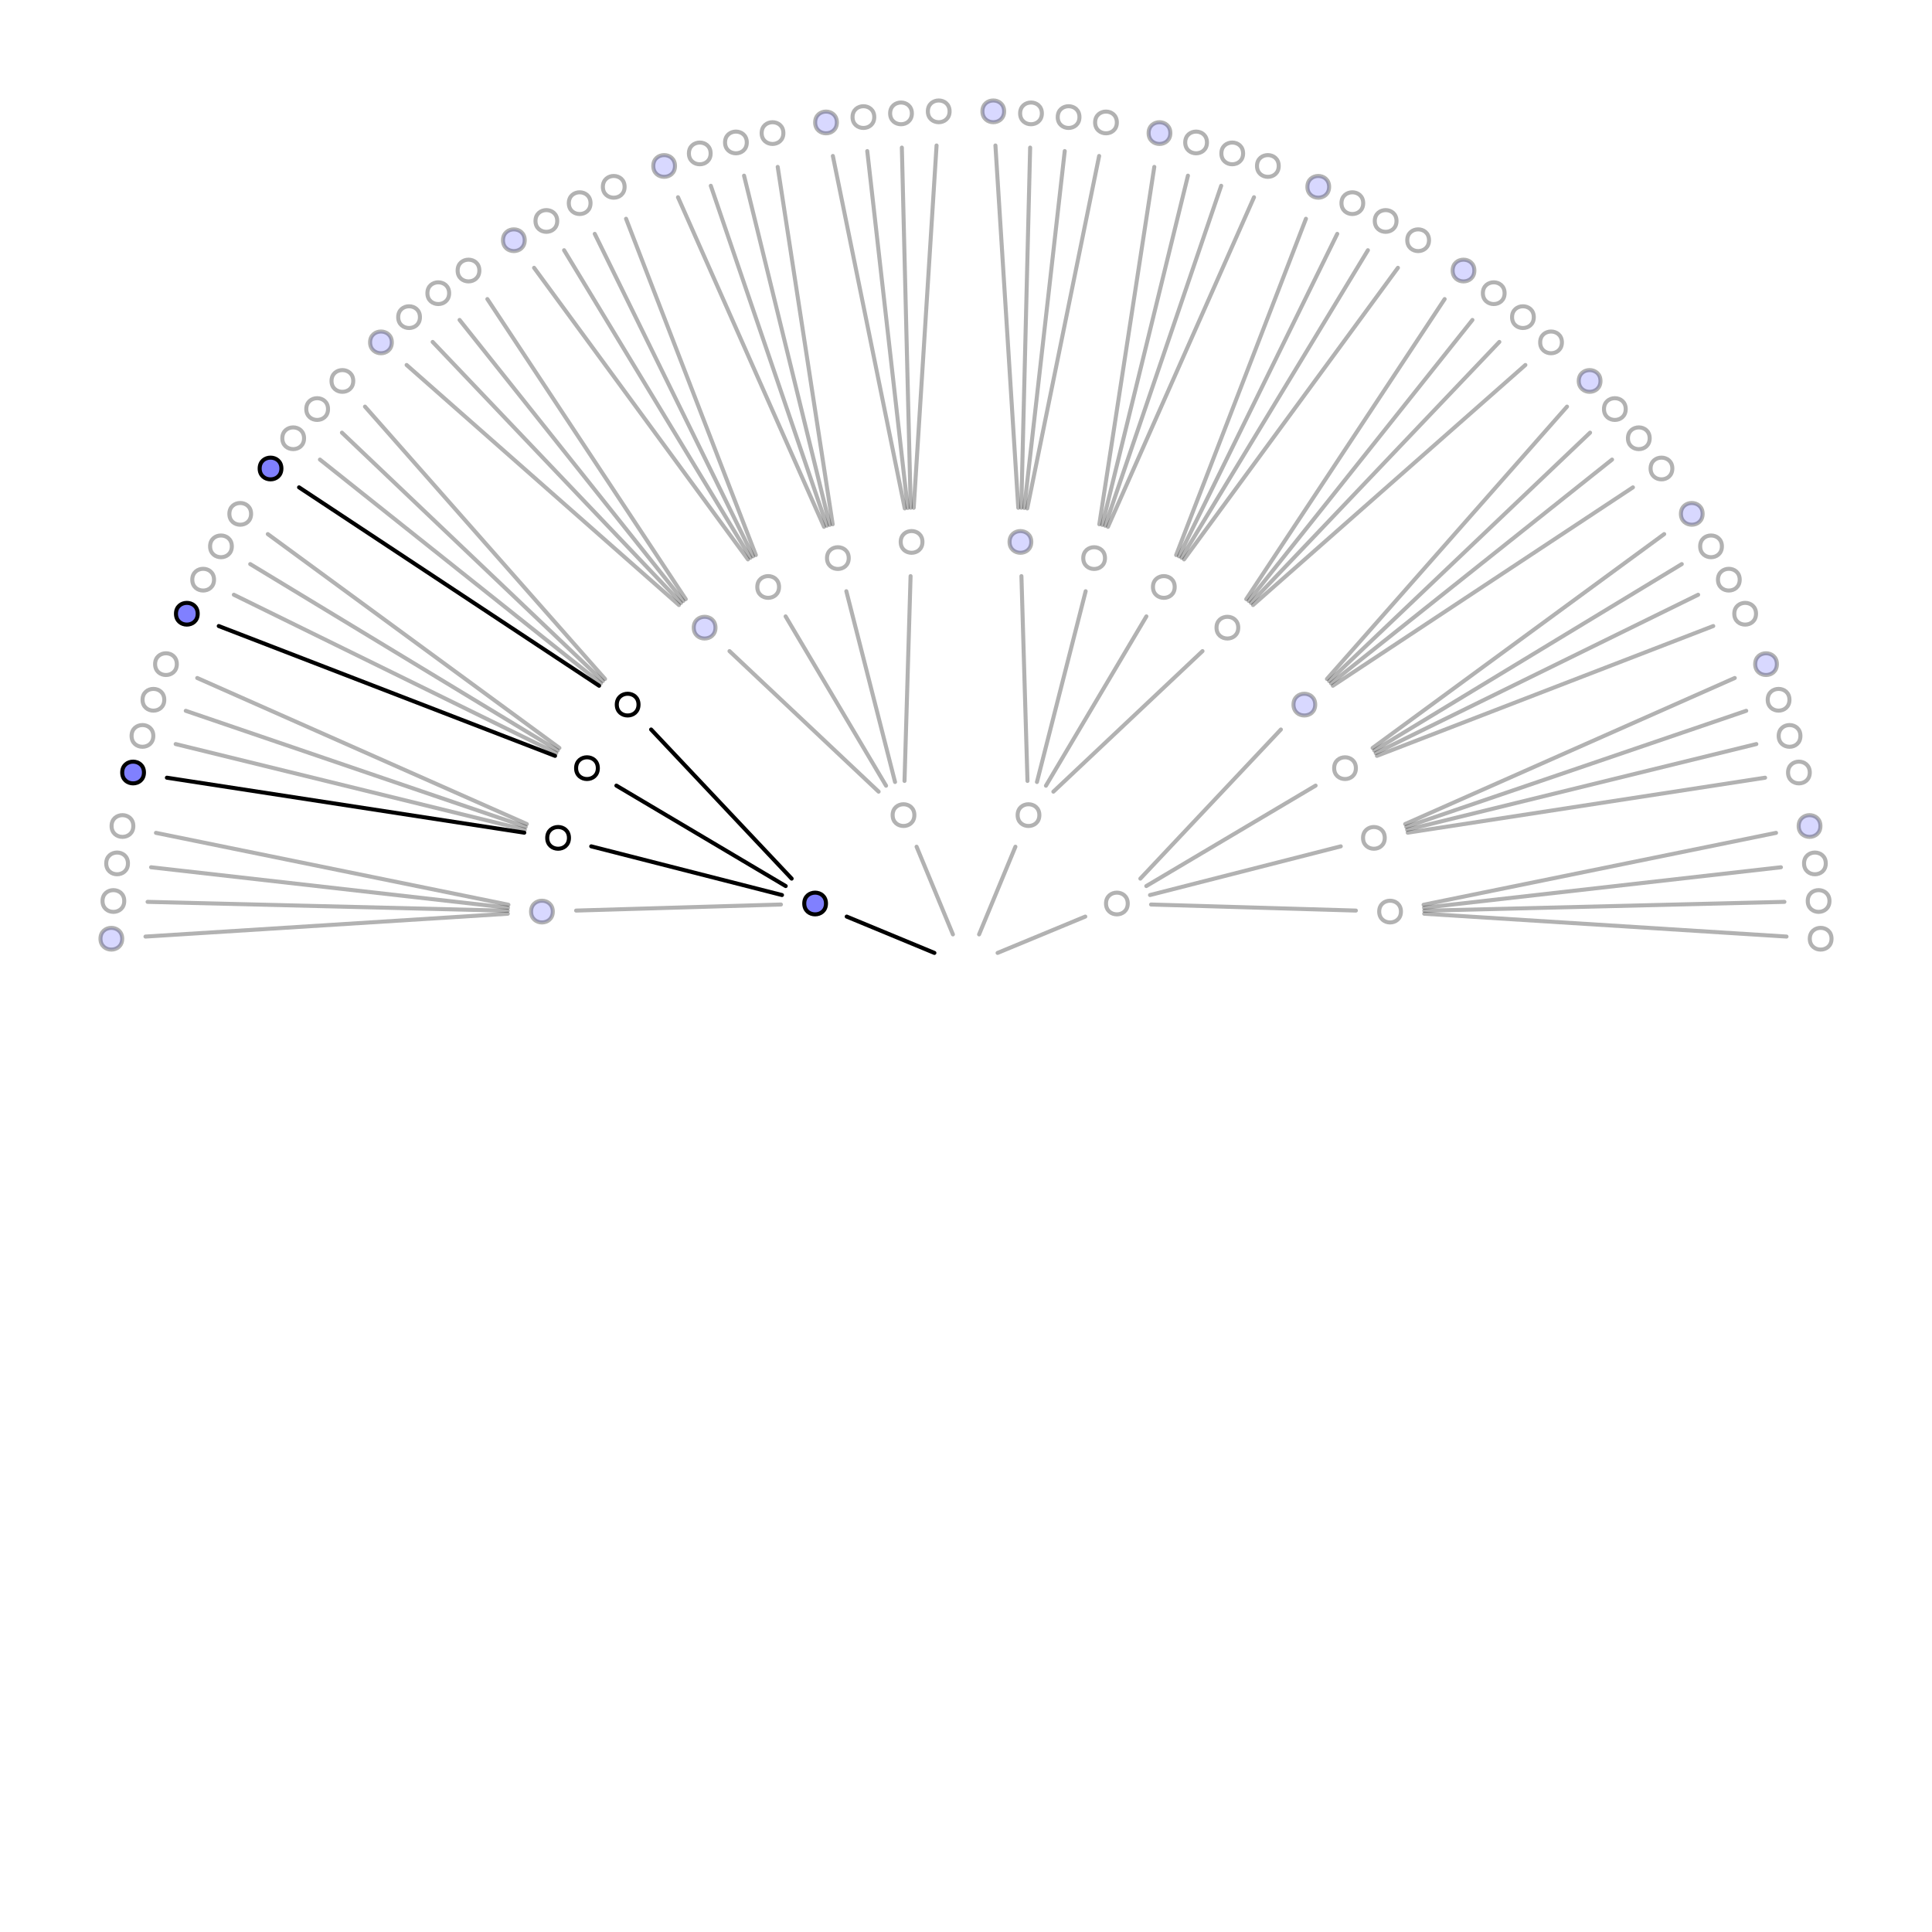 <?xml version="1.0" encoding="UTF-8"?>
<svg xmlns="http://www.w3.org/2000/svg" xmlns:xlink="http://www.w3.org/1999/xlink" width="720pt" height="720pt" viewBox="0 0 720 720" version="1.1">
<g id="surface89">
<rect x="0" y="0" width="720" height="720" style="fill:rgb(100%,100%,100%);fill-opacity:1;stroke:none;"/>
<path style="fill-rule:nonzero;fill:rgb(100%,100%,100%);fill-opacity:0.302;stroke-width:1.5;stroke-linecap:round;stroke-linejoin:round;stroke:rgb(0%,0%,0%);stroke-opacity:0.302;stroke-miterlimit:10;" d="M 420.277 336.711 C 420.277 342.109 412.18 342.109 412.18 336.711 C 412.18 331.309 420.277 331.309 420.277 336.711 "/>
<path style="fill-rule:nonzero;fill:rgb(100%,100%,100%);fill-opacity:0.302;stroke-width:1.5;stroke-linecap:round;stroke-linejoin:round;stroke:rgb(0%,0%,0%);stroke-opacity:0.302;stroke-miterlimit:10;" d="M 387.34 303.77 C 387.34 309.172 379.242 309.172 379.242 303.77 C 379.242 298.371 387.34 298.371 387.34 303.77 "/>
<path style="fill-rule:nonzero;fill:rgb(100%,100%,100%);fill-opacity:0.302;stroke-width:1.5;stroke-linecap:round;stroke-linejoin:round;stroke:rgb(0%,0%,0%);stroke-opacity:0.302;stroke-miterlimit:10;" d="M 340.758 303.77 C 340.758 309.172 332.66 309.172 332.66 303.77 C 332.66 298.371 340.758 298.371 340.758 303.77 "/>
<path style="fill-rule:nonzero;fill:rgb(50.196%,50.196%,100%);fill-opacity:1;stroke-width:1.5;stroke-linecap:round;stroke-linejoin:round;stroke:rgb(0%,0%,0%);stroke-opacity:1;stroke-miterlimit:10;" d="M 307.82 336.711 C 307.82 342.109 299.723 342.109 299.723 336.711 C 299.723 331.309 307.82 331.309 307.82 336.711 "/>
<path style="fill-rule:nonzero;fill:rgb(100%,100%,100%);fill-opacity:0.302;stroke-width:1.5;stroke-linecap:round;stroke-linejoin:round;stroke:rgb(0%,0%,0%);stroke-opacity:0.302;stroke-miterlimit:10;" d="M 522.09 339.719 C 522.09 345.121 513.988 345.121 513.988 339.719 C 513.988 334.32 522.09 334.32 522.09 339.719 "/>
<path style="fill-rule:nonzero;fill:rgb(100%,100%,100%);fill-opacity:0.302;stroke-width:1.5;stroke-linecap:round;stroke-linejoin:round;stroke:rgb(0%,0%,0%);stroke-opacity:0.302;stroke-miterlimit:10;" d="M 516.062 312.254 C 516.062 317.652 507.965 317.652 507.965 312.254 C 507.965 306.852 516.062 306.852 516.062 312.254 "/>
<path style="fill-rule:nonzero;fill:rgb(100%,100%,100%);fill-opacity:0.302;stroke-width:1.5;stroke-linecap:round;stroke-linejoin:round;stroke:rgb(0%,0%,0%);stroke-opacity:0.302;stroke-miterlimit:10;" d="M 505.301 286.273 C 505.301 291.672 497.203 291.672 497.203 286.273 C 497.203 280.871 505.301 280.871 505.301 286.273 "/>
<path style="fill-rule:nonzero;fill:rgb(50.196%,50.196%,100%);fill-opacity:0.302;stroke-width:1.5;stroke-linecap:round;stroke-linejoin:round;stroke:rgb(0%,0%,0%);stroke-opacity:0.302;stroke-miterlimit:10;" d="M 490.141 262.59 C 490.141 267.988 482.043 267.988 482.043 262.59 C 482.043 257.188 490.141 257.188 490.141 262.59 "/>
<path style="fill-rule:nonzero;fill:rgb(100%,100%,100%);fill-opacity:0.302;stroke-width:1.5;stroke-linecap:round;stroke-linejoin:round;stroke:rgb(0%,0%,0%);stroke-opacity:0.302;stroke-miterlimit:10;" d="M 682.555 349.836 C 682.555 355.234 674.453 355.234 674.453 349.836 C 674.453 344.434 682.555 344.434 682.555 349.836 "/>
<path style="fill-rule:nonzero;fill:rgb(100%,100%,100%);fill-opacity:0.302;stroke-width:1.5;stroke-linecap:round;stroke-linejoin:round;stroke:rgb(0%,0%,0%);stroke-opacity:0.302;stroke-miterlimit:10;" d="M 681.793 335.777 C 681.793 341.176 673.695 341.176 673.695 335.777 C 673.695 330.379 681.793 330.379 681.793 335.777 "/>
<path style="fill-rule:nonzero;fill:rgb(100%,100%,100%);fill-opacity:0.302;stroke-width:1.5;stroke-linecap:round;stroke-linejoin:round;stroke:rgb(0%,0%,0%);stroke-opacity:0.302;stroke-miterlimit:10;" d="M 680.414 321.77 C 680.414 327.168 672.316 327.168 672.316 321.77 C 672.316 316.367 680.414 316.367 680.414 321.77 "/>
<path style="fill-rule:nonzero;fill:rgb(50.196%,50.196%,100%);fill-opacity:0.302;stroke-width:1.5;stroke-linecap:round;stroke-linejoin:round;stroke:rgb(0%,0%,0%);stroke-opacity:0.302;stroke-miterlimit:10;" d="M 678.418 307.832 C 678.418 313.234 670.316 313.234 670.316 307.832 C 670.316 302.434 678.418 302.434 678.418 307.832 "/>
<path style="fill:none;stroke-width:1.5;stroke-linecap:round;stroke-linejoin:round;stroke:rgb(0%,0%,0%);stroke-opacity:0.302;stroke-miterlimit:10;" d="M 530.762 340.52 L 665.781 349.031 "/>
<path style="fill:none;stroke-width:1.5;stroke-linecap:round;stroke-linejoin:round;stroke:rgb(0%,0%,0%);stroke-opacity:0.302;stroke-miterlimit:10;" d="M 530.781 339.406 L 665 336.094 "/>
<path style="fill:none;stroke-width:1.5;stroke-linecap:round;stroke-linejoin:round;stroke:rgb(0%,0%,0%);stroke-opacity:0.302;stroke-miterlimit:10;" d="M 530.707 338.285 L 663.699 323.203 "/>
<path style="fill:none;stroke-width:1.5;stroke-linecap:round;stroke-linejoin:round;stroke:rgb(0%,0%,0%);stroke-opacity:0.302;stroke-miterlimit:10;" d="M 530.527 337.172 L 661.879 310.383 "/>
<path style="fill-rule:nonzero;fill:rgb(100%,100%,100%);fill-opacity:0.302;stroke-width:1.5;stroke-linecap:round;stroke-linejoin:round;stroke:rgb(0%,0%,0%);stroke-opacity:0.302;stroke-miterlimit:10;" d="M 674.453 287.891 C 674.453 293.293 666.352 293.293 666.352 287.891 C 666.352 282.492 674.453 282.492 674.453 287.891 "/>
<path style="fill-rule:nonzero;fill:rgb(100%,100%,100%);fill-opacity:0.302;stroke-width:1.5;stroke-linecap:round;stroke-linejoin:round;stroke:rgb(0%,0%,0%);stroke-opacity:0.302;stroke-miterlimit:10;" d="M 670.965 274.254 C 670.965 279.652 662.863 279.652 662.863 274.254 C 662.863 268.855 670.965 268.855 670.965 274.254 "/>
<path style="fill-rule:nonzero;fill:rgb(100%,100%,100%);fill-opacity:0.302;stroke-width:1.5;stroke-linecap:round;stroke-linejoin:round;stroke:rgb(0%,0%,0%);stroke-opacity:0.302;stroke-miterlimit:10;" d="M 666.879 260.781 C 666.879 266.184 658.777 266.184 658.777 260.781 C 658.777 255.383 666.879 255.383 666.879 260.781 "/>
<path style="fill-rule:nonzero;fill:rgb(50.196%,50.196%,100%);fill-opacity:0.302;stroke-width:1.5;stroke-linecap:round;stroke-linejoin:round;stroke:rgb(0%,0%,0%);stroke-opacity:0.302;stroke-miterlimit:10;" d="M 662.199 247.504 C 662.199 252.906 654.102 252.906 654.102 247.504 C 654.102 242.105 662.199 242.105 662.199 247.504 "/>
<path style="fill:none;stroke-width:1.5;stroke-linecap:round;stroke-linejoin:round;stroke:rgb(0%,0%,0%);stroke-opacity:0.302;stroke-miterlimit:10;" d="M 524.613 310.316 L 657.801 289.828 "/>
<path style="fill:none;stroke-width:1.5;stroke-linecap:round;stroke-linejoin:round;stroke:rgb(0%,0%,0%);stroke-opacity:0.302;stroke-miterlimit:10;" d="M 524.395 309.215 L 654.535 277.289 "/>
<path style="fill:none;stroke-width:1.5;stroke-linecap:round;stroke-linejoin:round;stroke:rgb(0%,0%,0%);stroke-opacity:0.302;stroke-miterlimit:10;" d="M 524.078 308.137 L 650.766 264.898 "/>
<path style="fill:none;stroke-width:1.5;stroke-linecap:round;stroke-linejoin:round;stroke:rgb(0%,0%,0%);stroke-opacity:0.302;stroke-miterlimit:10;" d="M 523.668 307.09 L 646.496 252.668 "/>
<path style="fill-rule:nonzero;fill:rgb(100%,100%,100%);fill-opacity:0.302;stroke-width:1.5;stroke-linecap:round;stroke-linejoin:round;stroke:rgb(0%,0%,0%);stroke-opacity:0.302;stroke-miterlimit:10;" d="M 654.418 228.723 C 654.418 234.121 646.32 234.121 646.32 228.723 C 646.32 223.32 654.418 223.32 654.418 228.723 "/>
<path style="fill-rule:nonzero;fill:rgb(100%,100%,100%);fill-opacity:0.302;stroke-width:1.5;stroke-linecap:round;stroke-linejoin:round;stroke:rgb(0%,0%,0%);stroke-opacity:0.302;stroke-miterlimit:10;" d="M 648.34 216.027 C 648.34 221.426 640.238 221.426 640.238 216.027 C 640.238 210.625 648.34 210.625 648.34 216.027 "/>
<path style="fill-rule:nonzero;fill:rgb(100%,100%,100%);fill-opacity:0.302;stroke-width:1.5;stroke-linecap:round;stroke-linejoin:round;stroke:rgb(0%,0%,0%);stroke-opacity:0.302;stroke-miterlimit:10;" d="M 641.703 203.609 C 641.703 209.012 633.602 209.012 633.602 203.609 C 633.602 198.211 641.703 198.211 641.703 203.609 "/>
<path style="fill-rule:nonzero;fill:rgb(50.196%,50.196%,100%);fill-opacity:0.302;stroke-width:1.5;stroke-linecap:round;stroke-linejoin:round;stroke:rgb(0%,0%,0%);stroke-opacity:0.302;stroke-miterlimit:10;" d="M 634.523 191.5 C 634.523 196.902 626.426 196.902 626.426 191.5 C 626.426 186.102 634.523 186.102 634.523 191.5 "/>
<path style="fill:none;stroke-width:1.5;stroke-linecap:round;stroke-linejoin:round;stroke:rgb(0%,0%,0%);stroke-opacity:0.302;stroke-miterlimit:10;" d="M 513.145 281.684 L 638.477 233.312 "/>
<path style="fill:none;stroke-width:1.5;stroke-linecap:round;stroke-linejoin:round;stroke:rgb(0%,0%,0%);stroke-opacity:0.302;stroke-miterlimit:10;" d="M 512.695 280.652 L 632.848 221.645 "/>
<path style="fill:none;stroke-width:1.5;stroke-linecap:round;stroke-linejoin:round;stroke:rgb(0%,0%,0%);stroke-opacity:0.302;stroke-miterlimit:10;" d="M 512.152 279.668 L 626.75 210.219 "/>
<path style="fill:none;stroke-width:1.5;stroke-linecap:round;stroke-linejoin:round;stroke:rgb(0%,0%,0%);stroke-opacity:0.302;stroke-miterlimit:10;" d="M 511.531 278.734 L 620.195 199.039 "/>
<path style="fill-rule:nonzero;fill:rgb(100%,100%,100%);fill-opacity:0.302;stroke-width:1.5;stroke-linecap:round;stroke-linejoin:round;stroke:rgb(0%,0%,0%);stroke-opacity:0.302;stroke-miterlimit:10;" d="M 623.23 174.598 C 623.23 179.996 615.129 179.996 615.129 174.598 C 615.129 169.195 623.23 169.195 623.23 174.598 "/>
<path style="fill-rule:nonzero;fill:rgb(100%,100%,100%);fill-opacity:0.302;stroke-width:1.5;stroke-linecap:round;stroke-linejoin:round;stroke:rgb(0%,0%,0%);stroke-opacity:0.302;stroke-miterlimit:10;" d="M 614.789 163.332 C 614.789 168.73 606.688 168.73 606.688 163.332 C 606.688 157.93 614.789 157.93 614.789 163.332 "/>
<path style="fill-rule:nonzero;fill:rgb(100%,100%,100%);fill-opacity:0.302;stroke-width:1.5;stroke-linecap:round;stroke-linejoin:round;stroke:rgb(0%,0%,0%);stroke-opacity:0.302;stroke-miterlimit:10;" d="M 605.855 152.449 C 605.855 157.848 597.758 157.848 597.758 152.449 C 597.758 147.047 605.855 147.047 605.855 152.449 "/>
<path style="fill-rule:nonzero;fill:rgb(50.196%,50.196%,100%);fill-opacity:0.302;stroke-width:1.5;stroke-linecap:round;stroke-linejoin:round;stroke:rgb(0%,0%,0%);stroke-opacity:0.302;stroke-miterlimit:10;" d="M 596.453 141.973 C 596.453 147.371 588.355 147.371 588.355 141.973 C 588.355 136.57 596.453 136.57 596.453 141.973 "/>
<path style="fill:none;stroke-width:1.5;stroke-linecap:round;stroke-linejoin:round;stroke:rgb(0%,0%,0%);stroke-opacity:0.302;stroke-miterlimit:10;" d="M 496.723 255.559 L 608.547 181.625 "/>
<path style="fill:none;stroke-width:1.5;stroke-linecap:round;stroke-linejoin:round;stroke:rgb(0%,0%,0%);stroke-opacity:0.302;stroke-miterlimit:10;" d="M 496.062 254.648 L 600.766 171.27 "/>
<path style="fill:none;stroke-width:1.5;stroke-linecap:round;stroke-linejoin:round;stroke:rgb(0%,0%,0%);stroke-opacity:0.302;stroke-miterlimit:10;" d="M 495.324 253.801 L 592.574 161.238 "/>
<path style="fill:none;stroke-width:1.5;stroke-linecap:round;stroke-linejoin:round;stroke:rgb(0%,0%,0%);stroke-opacity:0.302;stroke-miterlimit:10;" d="M 494.52 253.027 L 583.977 151.535 "/>
<path style="fill:none;stroke-width:1.5;stroke-linecap:round;stroke-linejoin:round;stroke:rgb(0%,0%,0%);stroke-opacity:0.302;stroke-miterlimit:10;" d="M 428.969 337.086 L 505.297 339.344 "/>
<path style="fill:none;stroke-width:1.5;stroke-linecap:round;stroke-linejoin:round;stroke:rgb(0%,0%,0%);stroke-opacity:0.302;stroke-miterlimit:10;" d="M 428.578 333.555 L 499.664 315.406 "/>
<path style="fill:none;stroke-width:1.5;stroke-linecap:round;stroke-linejoin:round;stroke:rgb(0%,0%,0%);stroke-opacity:0.302;stroke-miterlimit:10;" d="M 427.191 330.207 L 490.289 292.777 "/>
<path style="fill:none;stroke-width:1.5;stroke-linecap:round;stroke-linejoin:round;stroke:rgb(0%,0%,0%);stroke-opacity:0.302;stroke-miterlimit:10;" d="M 424.973 327.434 L 477.348 271.863 "/>
<path style="fill-rule:nonzero;fill:rgb(100%,100%,100%);fill-opacity:0.302;stroke-width:1.5;stroke-linecap:round;stroke-linejoin:round;stroke:rgb(0%,0%,0%);stroke-opacity:0.302;stroke-miterlimit:10;" d="M 461.461 233.91 C 461.461 239.309 453.359 239.309 453.359 233.91 C 453.359 228.508 461.461 228.508 461.461 233.91 "/>
<path style="fill-rule:nonzero;fill:rgb(100%,100%,100%);fill-opacity:0.302;stroke-width:1.5;stroke-linecap:round;stroke-linejoin:round;stroke:rgb(0%,0%,0%);stroke-opacity:0.302;stroke-miterlimit:10;" d="M 437.777 218.746 C 437.777 224.148 429.676 224.148 429.676 218.746 C 429.676 213.348 437.777 213.348 437.777 218.746 "/>
<path style="fill-rule:nonzero;fill:rgb(100%,100%,100%);fill-opacity:0.302;stroke-width:1.5;stroke-linecap:round;stroke-linejoin:round;stroke:rgb(0%,0%,0%);stroke-opacity:0.302;stroke-miterlimit:10;" d="M 411.797 207.988 C 411.797 213.387 403.699 213.387 403.699 207.988 C 403.699 202.586 411.797 202.586 411.797 207.988 "/>
<path style="fill-rule:nonzero;fill:rgb(50.196%,50.196%,100%);fill-opacity:0.302;stroke-width:1.5;stroke-linecap:round;stroke-linejoin:round;stroke:rgb(0%,0%,0%);stroke-opacity:0.302;stroke-miterlimit:10;" d="M 384.332 201.961 C 384.332 207.359 376.23 207.359 376.23 201.961 C 376.23 196.559 384.332 196.559 384.332 201.961 "/>
<path style="fill-rule:nonzero;fill:rgb(100%,100%,100%);fill-opacity:0.302;stroke-width:1.5;stroke-linecap:round;stroke-linejoin:round;stroke:rgb(0%,0%,0%);stroke-opacity:0.302;stroke-miterlimit:10;" d="M 582.078 127.594 C 582.078 132.996 573.977 132.996 573.977 127.594 C 573.977 122.195 582.078 122.195 582.078 127.594 "/>
<path style="fill-rule:nonzero;fill:rgb(100%,100%,100%);fill-opacity:0.302;stroke-width:1.5;stroke-linecap:round;stroke-linejoin:round;stroke:rgb(0%,0%,0%);stroke-opacity:0.302;stroke-miterlimit:10;" d="M 571.602 118.191 C 571.602 123.594 563.5 123.594 563.5 118.191 C 563.5 112.793 571.602 112.793 571.602 118.191 "/>
<path style="fill-rule:nonzero;fill:rgb(100%,100%,100%);fill-opacity:0.302;stroke-width:1.5;stroke-linecap:round;stroke-linejoin:round;stroke:rgb(0%,0%,0%);stroke-opacity:0.302;stroke-miterlimit:10;" d="M 560.719 109.262 C 560.719 114.664 552.621 114.664 552.621 109.262 C 552.621 103.863 560.719 103.863 560.719 109.262 "/>
<path style="fill-rule:nonzero;fill:rgb(50.196%,50.196%,100%);fill-opacity:0.302;stroke-width:1.5;stroke-linecap:round;stroke-linejoin:round;stroke:rgb(0%,0%,0%);stroke-opacity:0.302;stroke-miterlimit:10;" d="M 549.453 100.82 C 549.453 106.223 541.355 106.223 541.355 100.82 C 541.355 95.422 549.453 95.422 549.453 100.82 "/>
<path style="fill:none;stroke-width:1.5;stroke-linecap:round;stroke-linejoin:round;stroke:rgb(0%,0%,0%);stroke-opacity:0.302;stroke-miterlimit:10;" d="M 466.973 225.48 L 568.465 136.023 "/>
<path style="fill:none;stroke-width:1.5;stroke-linecap:round;stroke-linejoin:round;stroke:rgb(0%,0%,0%);stroke-opacity:0.302;stroke-miterlimit:10;" d="M 466.199 224.676 L 558.762 127.426 "/>
<path style="fill:none;stroke-width:1.5;stroke-linecap:round;stroke-linejoin:round;stroke:rgb(0%,0%,0%);stroke-opacity:0.302;stroke-miterlimit:10;" d="M 465.352 223.938 L 548.73 119.234 "/>
<path style="fill:none;stroke-width:1.5;stroke-linecap:round;stroke-linejoin:round;stroke:rgb(0%,0%,0%);stroke-opacity:0.302;stroke-miterlimit:10;" d="M 464.441 223.277 L 538.375 111.453 "/>
<path style="fill-rule:nonzero;fill:rgb(100%,100%,100%);fill-opacity:0.302;stroke-width:1.5;stroke-linecap:round;stroke-linejoin:round;stroke:rgb(0%,0%,0%);stroke-opacity:0.302;stroke-miterlimit:10;" d="M 532.551 89.523 C 532.551 94.926 524.449 94.926 524.449 89.523 C 524.449 84.125 532.551 84.125 532.551 89.523 "/>
<path style="fill-rule:nonzero;fill:rgb(100%,100%,100%);fill-opacity:0.302;stroke-width:1.5;stroke-linecap:round;stroke-linejoin:round;stroke:rgb(0%,0%,0%);stroke-opacity:0.302;stroke-miterlimit:10;" d="M 520.438 82.348 C 520.438 87.746 512.34 87.746 512.34 82.348 C 512.34 76.949 520.438 76.949 520.438 82.348 "/>
<path style="fill-rule:nonzero;fill:rgb(100%,100%,100%);fill-opacity:0.302;stroke-width:1.5;stroke-linecap:round;stroke-linejoin:round;stroke:rgb(0%,0%,0%);stroke-opacity:0.302;stroke-miterlimit:10;" d="M 508.023 75.711 C 508.023 81.113 499.926 81.113 499.926 75.711 C 499.926 70.312 508.023 70.312 508.023 75.711 "/>
<path style="fill-rule:nonzero;fill:rgb(50.196%,50.196%,100%);fill-opacity:0.302;stroke-width:1.5;stroke-linecap:round;stroke-linejoin:round;stroke:rgb(0%,0%,0%);stroke-opacity:0.302;stroke-miterlimit:10;" d="M 495.328 69.629 C 495.328 75.031 487.227 75.031 487.227 69.629 C 487.227 64.23 495.328 64.23 495.328 69.629 "/>
<path style="fill:none;stroke-width:1.5;stroke-linecap:round;stroke-linejoin:round;stroke:rgb(0%,0%,0%);stroke-opacity:0.302;stroke-miterlimit:10;" d="M 441.266 208.469 L 520.961 99.805 "/>
<path style="fill:none;stroke-width:1.5;stroke-linecap:round;stroke-linejoin:round;stroke:rgb(0%,0%,0%);stroke-opacity:0.302;stroke-miterlimit:10;" d="M 440.332 207.848 L 509.781 93.25 "/>
<path style="fill:none;stroke-width:1.5;stroke-linecap:round;stroke-linejoin:round;stroke:rgb(0%,0%,0%);stroke-opacity:0.302;stroke-miterlimit:10;" d="M 439.348 207.305 L 498.355 87.152 "/>
<path style="fill:none;stroke-width:1.5;stroke-linecap:round;stroke-linejoin:round;stroke:rgb(0%,0%,0%);stroke-opacity:0.302;stroke-miterlimit:10;" d="M 438.316 206.855 L 486.688 81.523 "/>
<path style="fill-rule:nonzero;fill:rgb(100%,100%,100%);fill-opacity:0.302;stroke-width:1.5;stroke-linecap:round;stroke-linejoin:round;stroke:rgb(0%,0%,0%);stroke-opacity:0.302;stroke-miterlimit:10;" d="M 476.543 61.852 C 476.543 67.25 468.445 67.25 468.445 61.852 C 468.445 56.449 476.543 56.449 476.543 61.852 "/>
<path style="fill-rule:nonzero;fill:rgb(100%,100%,100%);fill-opacity:0.302;stroke-width:1.5;stroke-linecap:round;stroke-linejoin:round;stroke:rgb(0%,0%,0%);stroke-opacity:0.302;stroke-miterlimit:10;" d="M 463.266 57.172 C 463.266 62.574 455.168 62.574 455.168 57.172 C 455.168 51.773 463.266 51.773 463.266 57.172 "/>
<path style="fill-rule:nonzero;fill:rgb(100%,100%,100%);fill-opacity:0.302;stroke-width:1.5;stroke-linecap:round;stroke-linejoin:round;stroke:rgb(0%,0%,0%);stroke-opacity:0.302;stroke-miterlimit:10;" d="M 449.797 53.086 C 449.797 58.484 441.695 58.484 441.695 53.086 C 441.695 47.688 449.797 47.688 449.797 53.086 "/>
<path style="fill-rule:nonzero;fill:rgb(50.196%,50.196%,100%);fill-opacity:0.302;stroke-width:1.5;stroke-linecap:round;stroke-linejoin:round;stroke:rgb(0%,0%,0%);stroke-opacity:0.302;stroke-miterlimit:10;" d="M 436.156 49.598 C 436.156 55 428.059 55 428.059 49.598 C 428.059 44.199 436.156 44.199 436.156 49.598 "/>
<path style="fill:none;stroke-width:1.5;stroke-linecap:round;stroke-linejoin:round;stroke:rgb(0%,0%,0%);stroke-opacity:0.302;stroke-miterlimit:10;" d="M 412.91 196.332 L 467.332 73.504 "/>
<path style="fill:none;stroke-width:1.5;stroke-linecap:round;stroke-linejoin:round;stroke:rgb(0%,0%,0%);stroke-opacity:0.302;stroke-miterlimit:10;" d="M 411.863 195.922 L 455.102 69.234 "/>
<path style="fill:none;stroke-width:1.5;stroke-linecap:round;stroke-linejoin:round;stroke:rgb(0%,0%,0%);stroke-opacity:0.302;stroke-miterlimit:10;" d="M 410.785 195.605 L 442.711 65.465 "/>
<path style="fill:none;stroke-width:1.5;stroke-linecap:round;stroke-linejoin:round;stroke:rgb(0%,0%,0%);stroke-opacity:0.302;stroke-miterlimit:10;" d="M 409.684 195.387 L 430.172 62.199 "/>
<path style="fill-rule:nonzero;fill:rgb(100%,100%,100%);fill-opacity:0.302;stroke-width:1.5;stroke-linecap:round;stroke-linejoin:round;stroke:rgb(0%,0%,0%);stroke-opacity:0.302;stroke-miterlimit:10;" d="M 416.215 45.633 C 416.215 51.031 408.117 51.031 408.117 45.633 C 408.117 40.23 416.215 40.23 416.215 45.633 "/>
<path style="fill-rule:nonzero;fill:rgb(100%,100%,100%);fill-opacity:0.302;stroke-width:1.5;stroke-linecap:round;stroke-linejoin:round;stroke:rgb(0%,0%,0%);stroke-opacity:0.302;stroke-miterlimit:10;" d="M 402.281 43.637 C 402.281 49.035 394.184 49.035 394.184 43.637 C 394.184 38.234 402.281 38.234 402.281 43.637 "/>
<path style="fill-rule:nonzero;fill:rgb(100%,100%,100%);fill-opacity:0.302;stroke-width:1.5;stroke-linecap:round;stroke-linejoin:round;stroke:rgb(0%,0%,0%);stroke-opacity:0.302;stroke-miterlimit:10;" d="M 388.273 42.254 C 388.273 47.656 380.172 47.656 380.172 42.254 C 380.172 36.855 388.273 36.855 388.273 42.254 "/>
<path style="fill-rule:nonzero;fill:rgb(50.196%,50.196%,100%);fill-opacity:0.302;stroke-width:1.5;stroke-linecap:round;stroke-linejoin:round;stroke:rgb(0%,0%,0%);stroke-opacity:0.302;stroke-miterlimit:10;" d="M 374.215 41.496 C 374.215 46.895 366.117 46.895 366.117 41.496 C 366.117 36.094 374.215 36.094 374.215 41.496 "/>
<path style="fill:none;stroke-width:1.5;stroke-linecap:round;stroke-linejoin:round;stroke:rgb(0%,0%,0%);stroke-opacity:0.302;stroke-miterlimit:10;" d="M 382.828 189.473 L 409.617 58.121 "/>
<path style="fill:none;stroke-width:1.5;stroke-linecap:round;stroke-linejoin:round;stroke:rgb(0%,0%,0%);stroke-opacity:0.302;stroke-miterlimit:10;" d="M 381.715 189.293 L 396.797 56.301 "/>
<path style="fill:none;stroke-width:1.5;stroke-linecap:round;stroke-linejoin:round;stroke:rgb(0%,0%,0%);stroke-opacity:0.302;stroke-miterlimit:10;" d="M 380.594 189.219 L 383.906 55 "/>
<path style="fill:none;stroke-width:1.5;stroke-linecap:round;stroke-linejoin:round;stroke:rgb(0%,0%,0%);stroke-opacity:0.302;stroke-miterlimit:10;" d="M 379.48 189.238 L 370.969 54.219 "/>
<path style="fill:none;stroke-width:1.5;stroke-linecap:round;stroke-linejoin:round;stroke:rgb(0%,0%,0%);stroke-opacity:0.302;stroke-miterlimit:10;" d="M 392.566 295.027 L 448.137 242.652 "/>
<path style="fill:none;stroke-width:1.5;stroke-linecap:round;stroke-linejoin:round;stroke:rgb(0%,0%,0%);stroke-opacity:0.302;stroke-miterlimit:10;" d="M 389.793 292.809 L 427.223 229.711 "/>
<path style="fill:none;stroke-width:1.5;stroke-linecap:round;stroke-linejoin:round;stroke:rgb(0%,0%,0%);stroke-opacity:0.302;stroke-miterlimit:10;" d="M 386.445 291.422 L 404.594 220.336 "/>
<path style="fill:none;stroke-width:1.5;stroke-linecap:round;stroke-linejoin:round;stroke:rgb(0%,0%,0%);stroke-opacity:0.302;stroke-miterlimit:10;" d="M 382.914 291.031 L 380.656 214.703 "/>
<path style="fill-rule:nonzero;fill:rgb(100%,100%,100%);fill-opacity:0.302;stroke-width:1.5;stroke-linecap:round;stroke-linejoin:round;stroke:rgb(0%,0%,0%);stroke-opacity:0.302;stroke-miterlimit:10;" d="M 343.77 201.961 C 343.77 207.359 335.668 207.359 335.668 201.961 C 335.668 196.559 343.77 196.559 343.77 201.961 "/>
<path style="fill-rule:nonzero;fill:rgb(100%,100%,100%);fill-opacity:0.302;stroke-width:1.5;stroke-linecap:round;stroke-linejoin:round;stroke:rgb(0%,0%,0%);stroke-opacity:0.302;stroke-miterlimit:10;" d="M 316.301 207.988 C 316.301 213.387 308.203 213.387 308.203 207.988 C 308.203 202.586 316.301 202.586 316.301 207.988 "/>
<path style="fill-rule:nonzero;fill:rgb(100%,100%,100%);fill-opacity:0.302;stroke-width:1.5;stroke-linecap:round;stroke-linejoin:round;stroke:rgb(0%,0%,0%);stroke-opacity:0.302;stroke-miterlimit:10;" d="M 290.324 218.746 C 290.324 224.148 282.223 224.148 282.223 218.746 C 282.223 213.348 290.324 213.348 290.324 218.746 "/>
<path style="fill-rule:nonzero;fill:rgb(50.196%,50.196%,100%);fill-opacity:0.302;stroke-width:1.5;stroke-linecap:round;stroke-linejoin:round;stroke:rgb(0%,0%,0%);stroke-opacity:0.302;stroke-miterlimit:10;" d="M 266.641 233.91 C 266.641 239.309 258.539 239.309 258.539 233.91 C 258.539 228.508 266.641 228.508 266.641 233.91 "/>
<path style="fill-rule:nonzero;fill:rgb(100%,100%,100%);fill-opacity:0.302;stroke-width:1.5;stroke-linecap:round;stroke-linejoin:round;stroke:rgb(0%,0%,0%);stroke-opacity:0.302;stroke-miterlimit:10;" d="M 353.883 41.496 C 353.883 46.895 345.785 46.895 345.785 41.496 C 345.785 36.094 353.883 36.094 353.883 41.496 "/>
<path style="fill-rule:nonzero;fill:rgb(100%,100%,100%);fill-opacity:0.302;stroke-width:1.5;stroke-linecap:round;stroke-linejoin:round;stroke:rgb(0%,0%,0%);stroke-opacity:0.302;stroke-miterlimit:10;" d="M 339.828 42.254 C 339.828 47.656 331.727 47.656 331.727 42.254 C 331.727 36.855 339.828 36.855 339.828 42.254 "/>
<path style="fill-rule:nonzero;fill:rgb(100%,100%,100%);fill-opacity:0.302;stroke-width:1.5;stroke-linecap:round;stroke-linejoin:round;stroke:rgb(0%,0%,0%);stroke-opacity:0.302;stroke-miterlimit:10;" d="M 325.816 43.637 C 325.816 49.035 317.719 49.035 317.719 43.637 C 317.719 38.234 325.816 38.234 325.816 43.637 "/>
<path style="fill-rule:nonzero;fill:rgb(50.196%,50.196%,100%);fill-opacity:0.302;stroke-width:1.5;stroke-linecap:round;stroke-linejoin:round;stroke:rgb(0%,0%,0%);stroke-opacity:0.302;stroke-miterlimit:10;" d="M 311.883 45.633 C 311.883 51.031 303.785 51.031 303.785 45.633 C 303.785 40.23 311.883 40.23 311.883 45.633 "/>
<path style="fill:none;stroke-width:1.5;stroke-linecap:round;stroke-linejoin:round;stroke:rgb(0%,0%,0%);stroke-opacity:0.302;stroke-miterlimit:10;" d="M 340.52 189.238 L 349.031 54.219 "/>
<path style="fill:none;stroke-width:1.5;stroke-linecap:round;stroke-linejoin:round;stroke:rgb(0%,0%,0%);stroke-opacity:0.302;stroke-miterlimit:10;" d="M 339.406 189.219 L 336.094 55 "/>
<path style="fill:none;stroke-width:1.5;stroke-linecap:round;stroke-linejoin:round;stroke:rgb(0%,0%,0%);stroke-opacity:0.302;stroke-miterlimit:10;" d="M 338.285 189.293 L 323.203 56.301 "/>
<path style="fill:none;stroke-width:1.5;stroke-linecap:round;stroke-linejoin:round;stroke:rgb(0%,0%,0%);stroke-opacity:0.302;stroke-miterlimit:10;" d="M 337.172 189.473 L 310.383 58.121 "/>
<path style="fill-rule:nonzero;fill:rgb(100%,100%,100%);fill-opacity:0.302;stroke-width:1.5;stroke-linecap:round;stroke-linejoin:round;stroke:rgb(0%,0%,0%);stroke-opacity:0.302;stroke-miterlimit:10;" d="M 291.941 49.598 C 291.941 55 283.844 55 283.844 49.598 C 283.844 44.199 291.941 44.199 291.941 49.598 "/>
<path style="fill-rule:nonzero;fill:rgb(100%,100%,100%);fill-opacity:0.302;stroke-width:1.5;stroke-linecap:round;stroke-linejoin:round;stroke:rgb(0%,0%,0%);stroke-opacity:0.302;stroke-miterlimit:10;" d="M 278.305 53.086 C 278.305 58.484 270.203 58.484 270.203 53.086 C 270.203 47.688 278.305 47.688 278.305 53.086 "/>
<path style="fill-rule:nonzero;fill:rgb(100%,100%,100%);fill-opacity:0.302;stroke-width:1.5;stroke-linecap:round;stroke-linejoin:round;stroke:rgb(0%,0%,0%);stroke-opacity:0.302;stroke-miterlimit:10;" d="M 264.832 57.172 C 264.832 62.574 256.734 62.574 256.734 57.172 C 256.734 51.773 264.832 51.773 264.832 57.172 "/>
<path style="fill-rule:nonzero;fill:rgb(50.196%,50.196%,100%);fill-opacity:0.302;stroke-width:1.5;stroke-linecap:round;stroke-linejoin:round;stroke:rgb(0%,0%,0%);stroke-opacity:0.302;stroke-miterlimit:10;" d="M 251.555 61.852 C 251.555 67.25 243.457 67.25 243.457 61.852 C 243.457 56.449 251.555 56.449 251.555 61.852 "/>
<path style="fill:none;stroke-width:1.5;stroke-linecap:round;stroke-linejoin:round;stroke:rgb(0%,0%,0%);stroke-opacity:0.302;stroke-miterlimit:10;" d="M 310.316 195.387 L 289.828 62.199 "/>
<path style="fill:none;stroke-width:1.5;stroke-linecap:round;stroke-linejoin:round;stroke:rgb(0%,0%,0%);stroke-opacity:0.302;stroke-miterlimit:10;" d="M 309.215 195.605 L 277.289 65.465 "/>
<path style="fill:none;stroke-width:1.5;stroke-linecap:round;stroke-linejoin:round;stroke:rgb(0%,0%,0%);stroke-opacity:0.302;stroke-miterlimit:10;" d="M 308.137 195.922 L 264.898 69.234 "/>
<path style="fill:none;stroke-width:1.5;stroke-linecap:round;stroke-linejoin:round;stroke:rgb(0%,0%,0%);stroke-opacity:0.302;stroke-miterlimit:10;" d="M 307.09 196.332 L 252.668 73.504 "/>
<path style="fill-rule:nonzero;fill:rgb(100%,100%,100%);fill-opacity:0.302;stroke-width:1.5;stroke-linecap:round;stroke-linejoin:round;stroke:rgb(0%,0%,0%);stroke-opacity:0.302;stroke-miterlimit:10;" d="M 232.773 69.629 C 232.773 75.031 224.672 75.031 224.672 69.629 C 224.672 64.23 232.773 64.23 232.773 69.629 "/>
<path style="fill-rule:nonzero;fill:rgb(100%,100%,100%);fill-opacity:0.302;stroke-width:1.5;stroke-linecap:round;stroke-linejoin:round;stroke:rgb(0%,0%,0%);stroke-opacity:0.302;stroke-miterlimit:10;" d="M 220.074 75.711 C 220.074 81.113 211.977 81.113 211.977 75.711 C 211.977 70.312 220.074 70.312 220.074 75.711 "/>
<path style="fill-rule:nonzero;fill:rgb(100%,100%,100%);fill-opacity:0.302;stroke-width:1.5;stroke-linecap:round;stroke-linejoin:round;stroke:rgb(0%,0%,0%);stroke-opacity:0.302;stroke-miterlimit:10;" d="M 207.66 82.348 C 207.66 87.746 199.562 87.746 199.562 82.348 C 199.562 76.949 207.66 76.949 207.66 82.348 "/>
<path style="fill-rule:nonzero;fill:rgb(50.196%,50.196%,100%);fill-opacity:0.302;stroke-width:1.5;stroke-linecap:round;stroke-linejoin:round;stroke:rgb(0%,0%,0%);stroke-opacity:0.302;stroke-miterlimit:10;" d="M 195.551 89.523 C 195.551 94.926 187.449 94.926 187.449 89.523 C 187.449 84.125 195.551 84.125 195.551 89.523 "/>
<path style="fill:none;stroke-width:1.5;stroke-linecap:round;stroke-linejoin:round;stroke:rgb(0%,0%,0%);stroke-opacity:0.302;stroke-miterlimit:10;" d="M 281.684 206.855 L 233.312 81.523 "/>
<path style="fill:none;stroke-width:1.5;stroke-linecap:round;stroke-linejoin:round;stroke:rgb(0%,0%,0%);stroke-opacity:0.302;stroke-miterlimit:10;" d="M 280.652 207.305 L 221.645 87.152 "/>
<path style="fill:none;stroke-width:1.5;stroke-linecap:round;stroke-linejoin:round;stroke:rgb(0%,0%,0%);stroke-opacity:0.302;stroke-miterlimit:10;" d="M 279.668 207.848 L 210.219 93.25 "/>
<path style="fill:none;stroke-width:1.5;stroke-linecap:round;stroke-linejoin:round;stroke:rgb(0%,0%,0%);stroke-opacity:0.302;stroke-miterlimit:10;" d="M 278.734 208.469 L 199.039 99.805 "/>
<path style="fill-rule:nonzero;fill:rgb(100%,100%,100%);fill-opacity:0.302;stroke-width:1.5;stroke-linecap:round;stroke-linejoin:round;stroke:rgb(0%,0%,0%);stroke-opacity:0.302;stroke-miterlimit:10;" d="M 178.645 100.82 C 178.645 106.223 170.547 106.223 170.547 100.82 C 170.547 95.422 178.645 95.422 178.645 100.82 "/>
<path style="fill-rule:nonzero;fill:rgb(100%,100%,100%);fill-opacity:0.302;stroke-width:1.5;stroke-linecap:round;stroke-linejoin:round;stroke:rgb(0%,0%,0%);stroke-opacity:0.302;stroke-miterlimit:10;" d="M 167.379 109.262 C 167.379 114.664 159.281 114.664 159.281 109.262 C 159.281 103.863 167.379 103.863 167.379 109.262 "/>
<path style="fill-rule:nonzero;fill:rgb(100%,100%,100%);fill-opacity:0.302;stroke-width:1.5;stroke-linecap:round;stroke-linejoin:round;stroke:rgb(0%,0%,0%);stroke-opacity:0.302;stroke-miterlimit:10;" d="M 156.5 118.191 C 156.5 123.594 148.398 123.594 148.398 118.191 C 148.398 112.793 156.5 112.793 156.5 118.191 "/>
<path style="fill-rule:nonzero;fill:rgb(50.196%,50.196%,100%);fill-opacity:0.302;stroke-width:1.5;stroke-linecap:round;stroke-linejoin:round;stroke:rgb(0%,0%,0%);stroke-opacity:0.302;stroke-miterlimit:10;" d="M 146.023 127.594 C 146.023 132.996 137.922 132.996 137.922 127.594 C 137.922 122.195 146.023 122.195 146.023 127.594 "/>
<path style="fill:none;stroke-width:1.5;stroke-linecap:round;stroke-linejoin:round;stroke:rgb(0%,0%,0%);stroke-opacity:0.302;stroke-miterlimit:10;" d="M 255.559 223.277 L 181.625 111.453 "/>
<path style="fill:none;stroke-width:1.5;stroke-linecap:round;stroke-linejoin:round;stroke:rgb(0%,0%,0%);stroke-opacity:0.302;stroke-miterlimit:10;" d="M 254.648 223.938 L 171.27 119.234 "/>
<path style="fill:none;stroke-width:1.5;stroke-linecap:round;stroke-linejoin:round;stroke:rgb(0%,0%,0%);stroke-opacity:0.302;stroke-miterlimit:10;" d="M 253.801 224.676 L 161.238 127.426 "/>
<path style="fill:none;stroke-width:1.5;stroke-linecap:round;stroke-linejoin:round;stroke:rgb(0%,0%,0%);stroke-opacity:0.302;stroke-miterlimit:10;" d="M 253.027 225.48 L 151.535 136.023 "/>
<path style="fill:none;stroke-width:1.5;stroke-linecap:round;stroke-linejoin:round;stroke:rgb(0%,0%,0%);stroke-opacity:0.302;stroke-miterlimit:10;" d="M 337.086 291.031 L 339.344 214.703 "/>
<path style="fill:none;stroke-width:1.5;stroke-linecap:round;stroke-linejoin:round;stroke:rgb(0%,0%,0%);stroke-opacity:0.302;stroke-miterlimit:10;" d="M 333.555 291.422 L 315.406 220.336 "/>
<path style="fill:none;stroke-width:1.5;stroke-linecap:round;stroke-linejoin:round;stroke:rgb(0%,0%,0%);stroke-opacity:0.302;stroke-miterlimit:10;" d="M 330.207 292.809 L 292.777 229.711 "/>
<path style="fill:none;stroke-width:1.5;stroke-linecap:round;stroke-linejoin:round;stroke:rgb(0%,0%,0%);stroke-opacity:0.302;stroke-miterlimit:10;" d="M 327.434 295.027 L 271.863 242.652 "/>
<path style="fill-rule:nonzero;fill:rgb(100%,100%,100%);fill-opacity:1;stroke-width:1.5;stroke-linecap:round;stroke-linejoin:round;stroke:rgb(0%,0%,0%);stroke-opacity:1;stroke-miterlimit:10;" d="M 237.957 262.59 C 237.957 267.988 229.859 267.988 229.859 262.59 C 229.859 257.188 237.957 257.188 237.957 262.59 "/>
<path style="fill-rule:nonzero;fill:rgb(100%,100%,100%);fill-opacity:1;stroke-width:1.5;stroke-linecap:round;stroke-linejoin:round;stroke:rgb(0%,0%,0%);stroke-opacity:1;stroke-miterlimit:10;" d="M 222.797 286.273 C 222.797 291.672 214.699 291.672 214.699 286.273 C 214.699 280.871 222.797 280.871 222.797 286.273 "/>
<path style="fill-rule:nonzero;fill:rgb(100%,100%,100%);fill-opacity:1;stroke-width:1.5;stroke-linecap:round;stroke-linejoin:round;stroke:rgb(0%,0%,0%);stroke-opacity:1;stroke-miterlimit:10;" d="M 212.035 312.254 C 212.035 317.652 203.938 317.652 203.938 312.254 C 203.938 306.852 212.035 306.852 212.035 312.254 "/>
<path style="fill-rule:nonzero;fill:rgb(50.196%,50.196%,100%);fill-opacity:0.302;stroke-width:1.5;stroke-linecap:round;stroke-linejoin:round;stroke:rgb(0%,0%,0%);stroke-opacity:0.302;stroke-miterlimit:10;" d="M 206.012 339.719 C 206.012 345.121 197.91 345.121 197.91 339.719 C 197.91 334.32 206.012 334.32 206.012 339.719 "/>
<path style="fill-rule:nonzero;fill:rgb(100%,100%,100%);fill-opacity:0.302;stroke-width:1.5;stroke-linecap:round;stroke-linejoin:round;stroke:rgb(0%,0%,0%);stroke-opacity:0.302;stroke-miterlimit:10;" d="M 131.645 141.973 C 131.645 147.371 123.547 147.371 123.547 141.973 C 123.547 136.57 131.645 136.57 131.645 141.973 "/>
<path style="fill-rule:nonzero;fill:rgb(100%,100%,100%);fill-opacity:0.302;stroke-width:1.5;stroke-linecap:round;stroke-linejoin:round;stroke:rgb(0%,0%,0%);stroke-opacity:0.302;stroke-miterlimit:10;" d="M 122.242 152.449 C 122.242 157.848 114.145 157.848 114.145 152.449 C 114.145 147.047 122.242 147.047 122.242 152.449 "/>
<path style="fill-rule:nonzero;fill:rgb(100%,100%,100%);fill-opacity:0.302;stroke-width:1.5;stroke-linecap:round;stroke-linejoin:round;stroke:rgb(0%,0%,0%);stroke-opacity:0.302;stroke-miterlimit:10;" d="M 113.312 163.332 C 113.312 168.73 105.211 168.73 105.211 163.332 C 105.211 157.93 113.312 157.93 113.312 163.332 "/>
<path style="fill-rule:nonzero;fill:rgb(50.196%,50.196%,100%);fill-opacity:1;stroke-width:1.5;stroke-linecap:round;stroke-linejoin:round;stroke:rgb(0%,0%,0%);stroke-opacity:1;stroke-miterlimit:10;" d="M 104.871 174.598 C 104.871 179.996 96.77 179.996 96.77 174.598 C 96.77 169.195 104.871 169.195 104.871 174.598 "/>
<path style="fill:none;stroke-width:1.5;stroke-linecap:round;stroke-linejoin:round;stroke:rgb(0%,0%,0%);stroke-opacity:0.302;stroke-miterlimit:10;" d="M 225.48 253.027 L 136.023 151.535 "/>
<path style="fill:none;stroke-width:1.5;stroke-linecap:round;stroke-linejoin:round;stroke:rgb(0%,0%,0%);stroke-opacity:0.302;stroke-miterlimit:10;" d="M 224.676 253.801 L 127.426 161.238 "/>
<path style="fill:none;stroke-width:1.5;stroke-linecap:round;stroke-linejoin:round;stroke:rgb(0%,0%,0%);stroke-opacity:0.302;stroke-miterlimit:10;" d="M 223.938 254.648 L 119.234 171.27 "/>
<path style="fill:none;stroke-width:1.5;stroke-linecap:round;stroke-linejoin:round;stroke:rgb(0%,0%,0%);stroke-opacity:1;stroke-miterlimit:10;" d="M 223.277 255.559 L 111.453 181.625 "/>
<path style="fill-rule:nonzero;fill:rgb(100%,100%,100%);fill-opacity:0.302;stroke-width:1.5;stroke-linecap:round;stroke-linejoin:round;stroke:rgb(0%,0%,0%);stroke-opacity:0.302;stroke-miterlimit:10;" d="M 93.574 191.5 C 93.574 196.902 85.477 196.902 85.477 191.5 C 85.477 186.102 93.574 186.102 93.574 191.5 "/>
<path style="fill-rule:nonzero;fill:rgb(100%,100%,100%);fill-opacity:0.302;stroke-width:1.5;stroke-linecap:round;stroke-linejoin:round;stroke:rgb(0%,0%,0%);stroke-opacity:0.302;stroke-miterlimit:10;" d="M 86.398 203.609 C 86.398 209.012 78.297 209.012 78.297 203.609 C 78.297 198.211 86.398 198.211 86.398 203.609 "/>
<path style="fill-rule:nonzero;fill:rgb(100%,100%,100%);fill-opacity:0.302;stroke-width:1.5;stroke-linecap:round;stroke-linejoin:round;stroke:rgb(0%,0%,0%);stroke-opacity:0.302;stroke-miterlimit:10;" d="M 79.762 216.027 C 79.762 221.426 71.66 221.426 71.66 216.027 C 71.66 210.625 79.762 210.625 79.762 216.027 "/>
<path style="fill-rule:nonzero;fill:rgb(50.196%,50.196%,100%);fill-opacity:1;stroke-width:1.5;stroke-linecap:round;stroke-linejoin:round;stroke:rgb(0%,0%,0%);stroke-opacity:1;stroke-miterlimit:10;" d="M 73.68 228.723 C 73.68 234.121 65.582 234.121 65.582 228.723 C 65.582 223.32 73.68 223.32 73.68 228.723 "/>
<path style="fill:none;stroke-width:1.5;stroke-linecap:round;stroke-linejoin:round;stroke:rgb(0%,0%,0%);stroke-opacity:0.302;stroke-miterlimit:10;" d="M 208.469 278.734 L 99.805 199.039 "/>
<path style="fill:none;stroke-width:1.5;stroke-linecap:round;stroke-linejoin:round;stroke:rgb(0%,0%,0%);stroke-opacity:0.302;stroke-miterlimit:10;" d="M 207.848 279.668 L 93.25 210.219 "/>
<path style="fill:none;stroke-width:1.5;stroke-linecap:round;stroke-linejoin:round;stroke:rgb(0%,0%,0%);stroke-opacity:0.302;stroke-miterlimit:10;" d="M 207.305 280.652 L 87.152 221.645 "/>
<path style="fill:none;stroke-width:1.5;stroke-linecap:round;stroke-linejoin:round;stroke:rgb(0%,0%,0%);stroke-opacity:1;stroke-miterlimit:10;" d="M 206.855 281.684 L 81.523 233.312 "/>
<path style="fill-rule:nonzero;fill:rgb(100%,100%,100%);fill-opacity:0.302;stroke-width:1.5;stroke-linecap:round;stroke-linejoin:round;stroke:rgb(0%,0%,0%);stroke-opacity:0.302;stroke-miterlimit:10;" d="M 65.898 247.504 C 65.898 252.906 57.801 252.906 57.801 247.504 C 57.801 242.105 65.898 242.105 65.898 247.504 "/>
<path style="fill-rule:nonzero;fill:rgb(100%,100%,100%);fill-opacity:0.302;stroke-width:1.5;stroke-linecap:round;stroke-linejoin:round;stroke:rgb(0%,0%,0%);stroke-opacity:0.302;stroke-miterlimit:10;" d="M 61.223 260.781 C 61.223 266.184 53.121 266.184 53.121 260.781 C 53.121 255.383 61.223 255.383 61.223 260.781 "/>
<path style="fill-rule:nonzero;fill:rgb(100%,100%,100%);fill-opacity:0.302;stroke-width:1.5;stroke-linecap:round;stroke-linejoin:round;stroke:rgb(0%,0%,0%);stroke-opacity:0.302;stroke-miterlimit:10;" d="M 57.137 274.254 C 57.137 279.652 49.035 279.652 49.035 274.254 C 49.035 268.855 57.137 268.855 57.137 274.254 "/>
<path style="fill-rule:nonzero;fill:rgb(50.196%,50.196%,100%);fill-opacity:1;stroke-width:1.5;stroke-linecap:round;stroke-linejoin:round;stroke:rgb(0%,0%,0%);stroke-opacity:1;stroke-miterlimit:10;" d="M 53.648 287.891 C 53.648 293.293 45.547 293.293 45.547 287.891 C 45.547 282.492 53.648 282.492 53.648 287.891 "/>
<path style="fill:none;stroke-width:1.5;stroke-linecap:round;stroke-linejoin:round;stroke:rgb(0%,0%,0%);stroke-opacity:0.302;stroke-miterlimit:10;" d="M 196.332 307.09 L 73.504 252.668 "/>
<path style="fill:none;stroke-width:1.5;stroke-linecap:round;stroke-linejoin:round;stroke:rgb(0%,0%,0%);stroke-opacity:0.302;stroke-miterlimit:10;" d="M 195.922 308.137 L 69.234 264.898 "/>
<path style="fill:none;stroke-width:1.5;stroke-linecap:round;stroke-linejoin:round;stroke:rgb(0%,0%,0%);stroke-opacity:0.302;stroke-miterlimit:10;" d="M 195.605 309.215 L 65.465 277.289 "/>
<path style="fill:none;stroke-width:1.5;stroke-linecap:round;stroke-linejoin:round;stroke:rgb(0%,0%,0%);stroke-opacity:1;stroke-miterlimit:10;" d="M 195.387 310.316 L 62.199 289.828 "/>
<path style="fill-rule:nonzero;fill:rgb(100%,100%,100%);fill-opacity:0.302;stroke-width:1.5;stroke-linecap:round;stroke-linejoin:round;stroke:rgb(0%,0%,0%);stroke-opacity:0.302;stroke-miterlimit:10;" d="M 49.684 307.832 C 49.684 313.234 41.582 313.234 41.582 307.832 C 41.582 302.434 49.684 302.434 49.684 307.832 "/>
<path style="fill-rule:nonzero;fill:rgb(100%,100%,100%);fill-opacity:0.302;stroke-width:1.5;stroke-linecap:round;stroke-linejoin:round;stroke:rgb(0%,0%,0%);stroke-opacity:0.302;stroke-miterlimit:10;" d="M 47.684 321.77 C 47.684 327.168 39.586 327.168 39.586 321.77 C 39.586 316.367 47.684 316.367 47.684 321.77 "/>
<path style="fill-rule:nonzero;fill:rgb(100%,100%,100%);fill-opacity:0.302;stroke-width:1.5;stroke-linecap:round;stroke-linejoin:round;stroke:rgb(0%,0%,0%);stroke-opacity:0.302;stroke-miterlimit:10;" d="M 46.305 335.777 C 46.305 341.176 38.207 341.176 38.207 335.777 C 38.207 330.379 46.305 330.379 46.305 335.777 "/>
<path style="fill-rule:nonzero;fill:rgb(50.196%,50.196%,100%);fill-opacity:0.302;stroke-width:1.5;stroke-linecap:round;stroke-linejoin:round;stroke:rgb(0%,0%,0%);stroke-opacity:0.302;stroke-miterlimit:10;" d="M 45.547 349.836 C 45.547 355.234 37.445 355.234 37.445 349.836 C 37.445 344.434 45.547 344.434 45.547 349.836 "/>
<path style="fill:none;stroke-width:1.5;stroke-linecap:round;stroke-linejoin:round;stroke:rgb(0%,0%,0%);stroke-opacity:0.302;stroke-miterlimit:10;" d="M 189.473 337.172 L 58.121 310.383 "/>
<path style="fill:none;stroke-width:1.5;stroke-linecap:round;stroke-linejoin:round;stroke:rgb(0%,0%,0%);stroke-opacity:0.302;stroke-miterlimit:10;" d="M 189.293 338.285 L 56.301 323.203 "/>
<path style="fill:none;stroke-width:1.5;stroke-linecap:round;stroke-linejoin:round;stroke:rgb(0%,0%,0%);stroke-opacity:0.302;stroke-miterlimit:10;" d="M 189.219 339.406 L 55 336.094 "/>
<path style="fill:none;stroke-width:1.5;stroke-linecap:round;stroke-linejoin:round;stroke:rgb(0%,0%,0%);stroke-opacity:0.302;stroke-miterlimit:10;" d="M 189.238 340.52 L 54.219 349.031 "/>
<path style="fill:none;stroke-width:1.5;stroke-linecap:round;stroke-linejoin:round;stroke:rgb(0%,0%,0%);stroke-opacity:1;stroke-miterlimit:10;" d="M 295.027 327.434 L 242.652 271.863 "/>
<path style="fill:none;stroke-width:1.5;stroke-linecap:round;stroke-linejoin:round;stroke:rgb(0%,0%,0%);stroke-opacity:1;stroke-miterlimit:10;" d="M 292.809 330.207 L 229.711 292.777 "/>
<path style="fill:none;stroke-width:1.5;stroke-linecap:round;stroke-linejoin:round;stroke:rgb(0%,0%,0%);stroke-opacity:1;stroke-miterlimit:10;" d="M 291.422 333.555 L 220.336 315.406 "/>
<path style="fill:none;stroke-width:1.5;stroke-linecap:round;stroke-linejoin:round;stroke:rgb(0%,0%,0%);stroke-opacity:0.302;stroke-miterlimit:10;" d="M 291.031 337.086 L 214.703 339.344 "/>
<path style="fill:none;stroke-width:1.5;stroke-linecap:round;stroke-linejoin:round;stroke:rgb(0%,0%,0%);stroke-opacity:0.302;stroke-miterlimit:10;" d="M 371.777 355.121 L 404.453 341.586 "/>
<path style="fill:none;stroke-width:1.5;stroke-linecap:round;stroke-linejoin:round;stroke:rgb(0%,0%,0%);stroke-opacity:0.302;stroke-miterlimit:10;" d="M 364.879 348.223 L 378.414 315.547 "/>
<path style="fill:none;stroke-width:1.5;stroke-linecap:round;stroke-linejoin:round;stroke:rgb(0%,0%,0%);stroke-opacity:0.302;stroke-miterlimit:10;" d="M 355.121 348.223 L 341.586 315.547 "/>
<path style="fill:none;stroke-width:1.5;stroke-linecap:round;stroke-linejoin:round;stroke:rgb(0%,0%,0%);stroke-opacity:1;stroke-miterlimit:10;" d="M 348.223 355.121 L 315.547 341.586 "/>
</g>
</svg>
